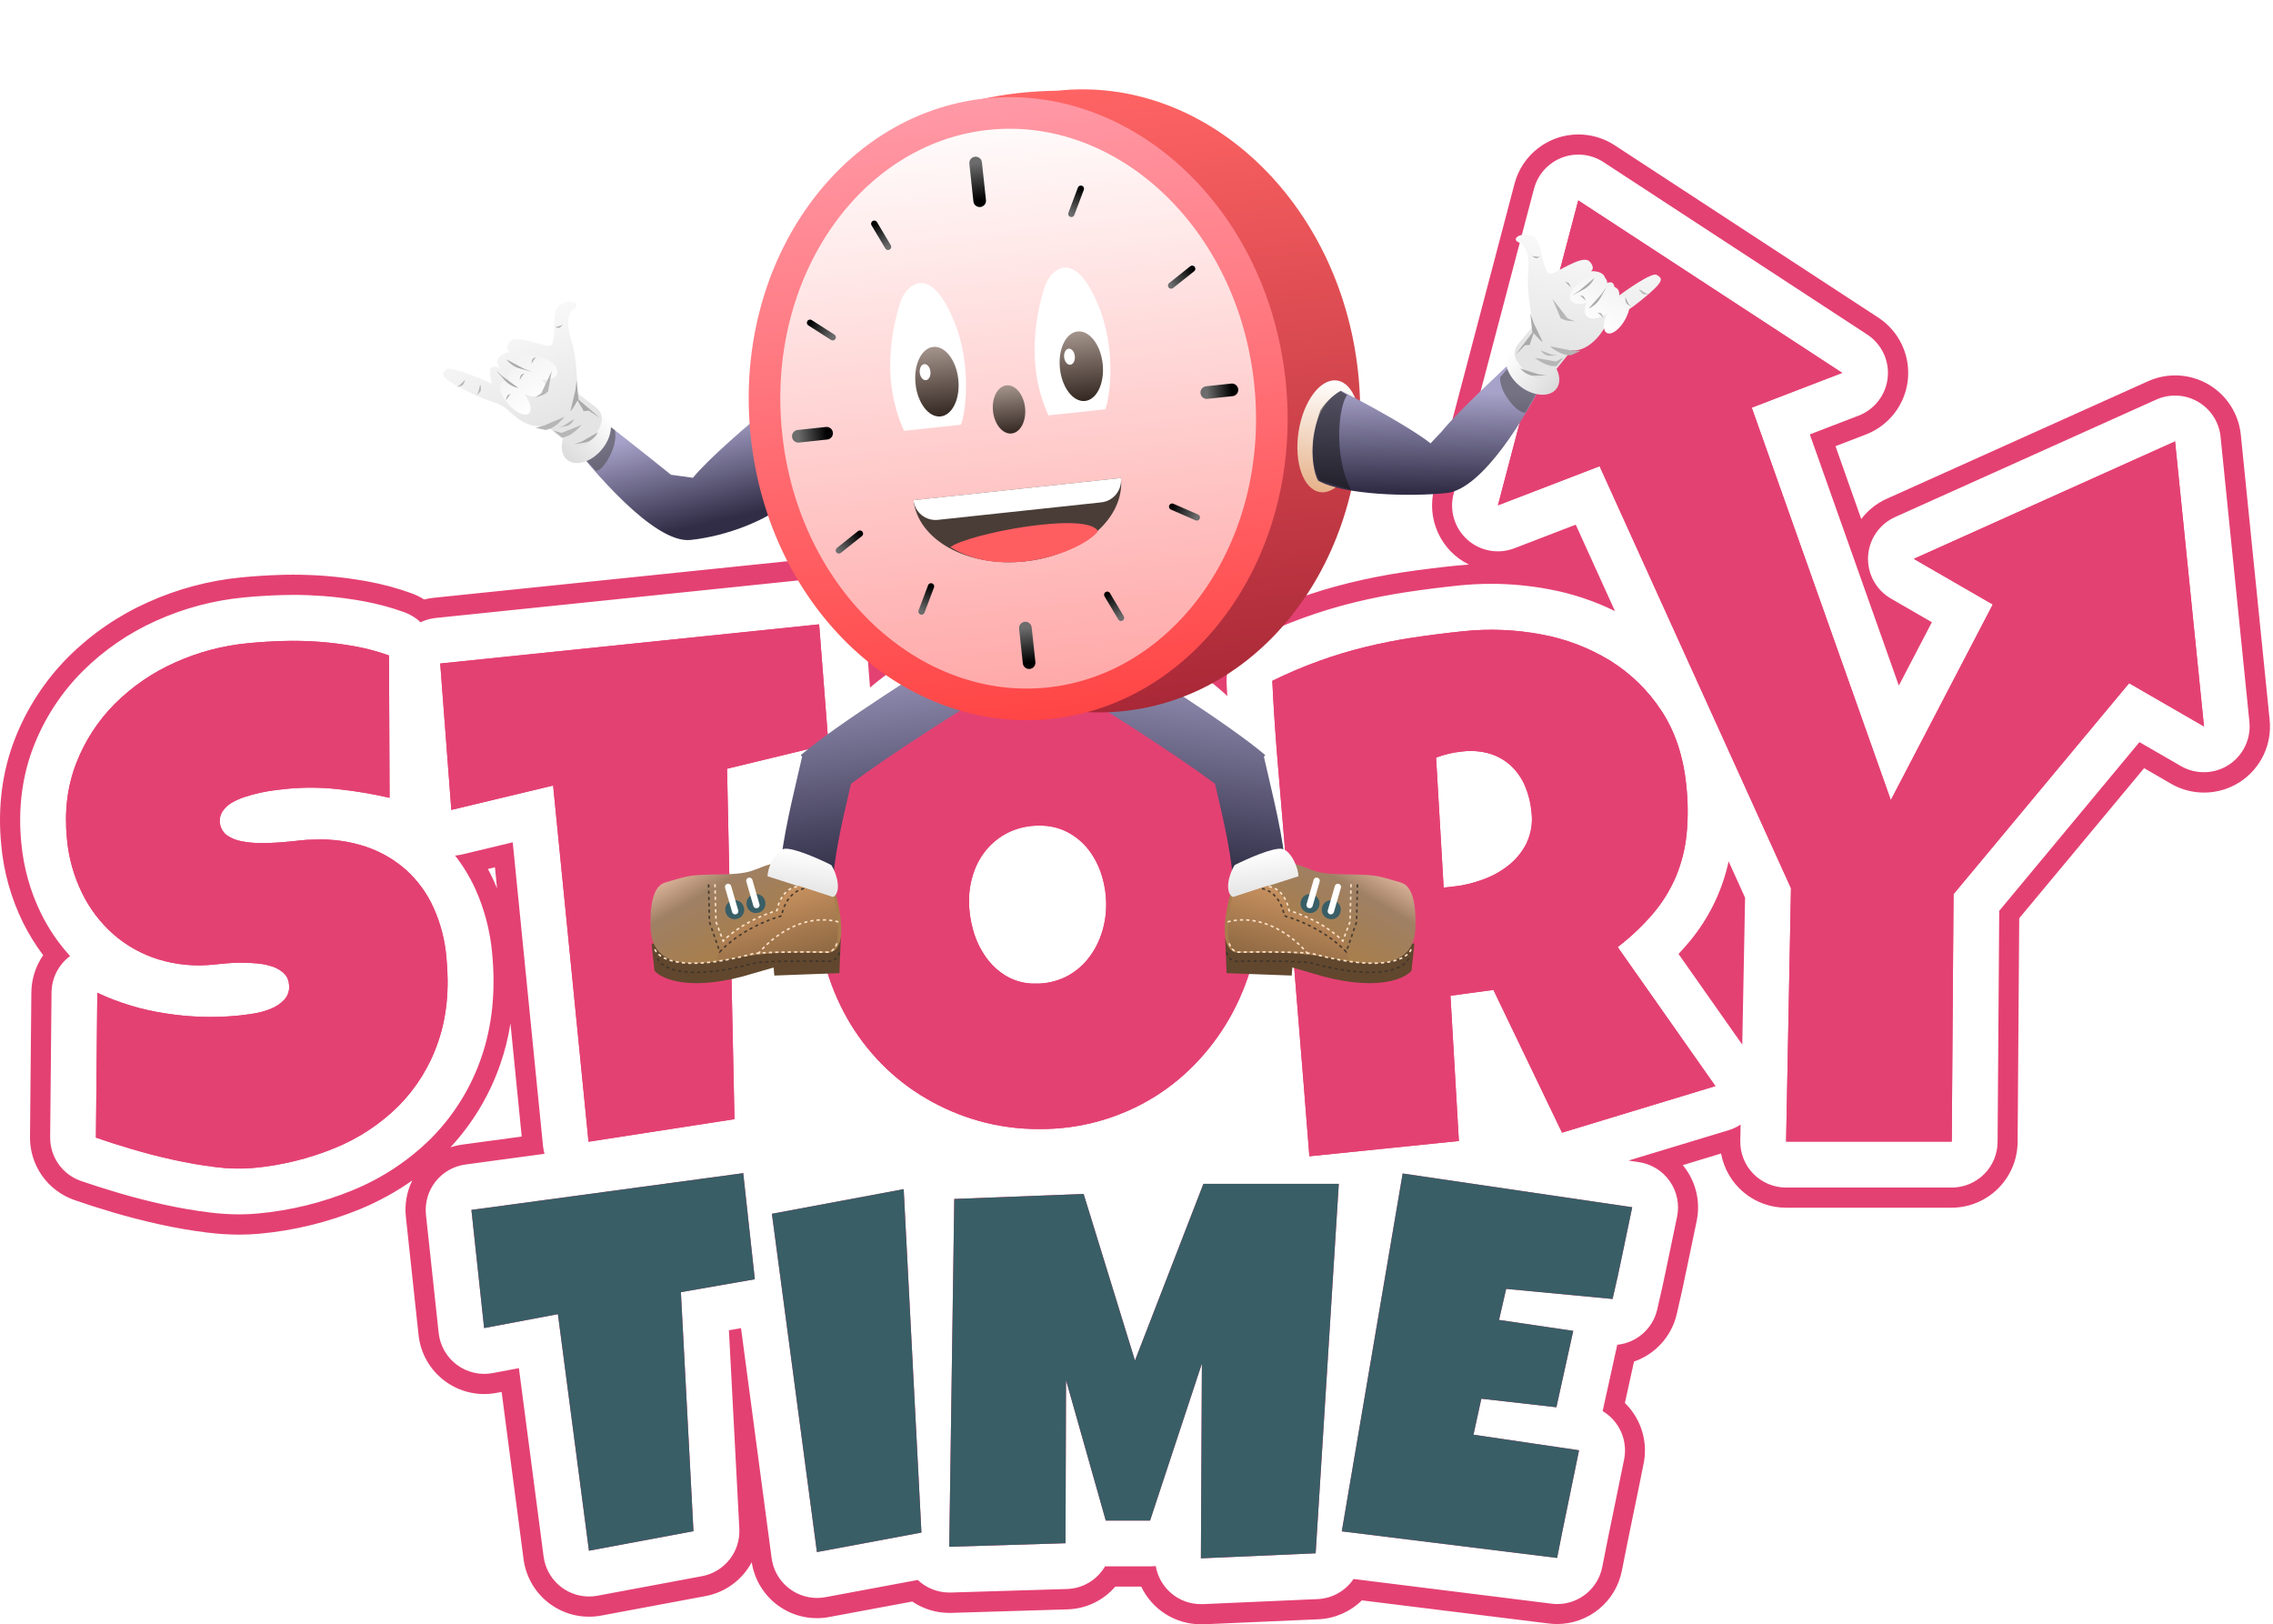 <svg width="564" height="403" viewBox="0 0 564 403" fill="none" xmlns="http://www.w3.org/2000/svg">
<path d="M146.031 283.267L182.246 277.667L180.403 190.726L205.568 184.637L203.253 154.901L109.232 164.62L111.988 200.94L137.246 194.89L146.031 283.267Z" fill="#E44173"/>
<path d="M539.699 109.521L474.875 138.657L494.473 149.972L469.171 198.514L434.661 101.138L457.092 92.513L391.608 49.725L371.685 125.368L396.91 115.665L444.397 220.367L443.186 283.238H484.292L484.726 221.842L528.296 169.499L546.877 180.23L539.699 109.521Z" fill="#E44173"/>
<path d="M184.42 291.064L116.972 300.184L120.124 329.497L138.435 326.048L146.136 384.738L172.071 379.892L168.952 320.591L187.296 317.39L184.42 291.064Z" fill="#E44173"/>
<path d="M191.532 301.143L202.703 385.076L228.638 380.235L224.232 295.032L191.532 301.143Z" fill="#E44173"/>
<path d="M281.62 337.554L268.88 296.218L236.785 297.467L235.536 383.759L264.386 382.884L264.513 342.422L274.375 377.263H285.365L298.226 338.302L297.978 386.63L326.454 385.381L332.197 293.721H298.605L281.62 337.554Z" fill="#E44173"/>
<path d="M332.939 379.933L386.366 386.534C387.235 382.071 388.133 377.626 389.061 373.2C389.989 368.774 390.906 364.313 391.811 359.818L380.937 358.217L365.618 355.956L367.565 347.029L386.19 349.146L390.37 330.197L371.96 327.48L373.726 319.779L400.128 322.282C401.03 318.461 401.863 314.669 402.625 310.907C403.388 307.144 404.18 303.349 405.002 299.521L348.044 291.149L332.939 379.933Z" fill="#E44173"/>
<path d="M107.522 225.087C105.909 221.546 103.583 218.376 100.69 215.774C97.771 213.211 94.367 211.261 90.679 210.037C86.581 208.692 82.271 208.107 77.962 208.31C76.776 208.303 75.591 208.374 74.414 208.525C72.981 208.693 71.426 208.845 69.75 208.981C68.1 209.113 66.389 209.179 64.673 209.168C63.08 209.173 61.49 209.021 59.926 208.717C58.625 208.485 57.388 207.98 56.296 207.237C55.419 206.572 54.818 205.606 54.609 204.525C54.4 203.444 54.597 202.324 55.163 201.379C55.75 200.476 56.541 199.722 57.473 199.179C58.555 198.55 59.704 198.044 60.9 197.672C62.164 197.262 63.449 196.919 64.75 196.643C66.03 196.372 67.26 196.165 68.441 196.022C69.612 195.879 70.575 195.769 71.329 195.697C75.549 195.302 79.8 195.341 84.013 195.813C88.269 196.266 92.494 196.977 96.664 197.942L96.521 162.623C93.814 161.647 91.03 160.898 88.199 160.384C85.265 159.847 82.305 159.465 79.332 159.24C76.325 159.014 73.308 158.944 70.294 159.031C67.28 159.119 64.365 159.302 61.549 159.581C55.294 160.167 49.18 161.782 43.452 164.361C37.903 166.826 32.851 170.284 28.545 174.564C24.341 178.77 21.062 183.808 18.919 189.355C16.719 194.999 15.945 201.216 16.598 208.008C17.007 212.71 18.279 217.297 20.35 221.539C22.253 225.459 24.917 228.962 28.188 231.841C31.433 234.659 35.23 236.769 39.337 238.035C43.788 239.386 48.466 239.82 53.089 239.311L55.839 239.041C56.989 238.926 58.232 238.865 59.568 238.849C60.905 238.832 62.269 238.893 63.677 239.019C64.986 239.12 66.279 239.374 67.528 239.779C68.587 240.12 69.562 240.683 70.388 241.429C71.15 242.134 71.617 243.1 71.697 244.135C71.808 244.818 71.767 245.518 71.577 246.183C71.387 246.849 71.052 247.464 70.597 247.985C69.646 248.985 68.49 249.767 67.209 250.279C65.795 250.856 64.318 251.263 62.808 251.489C61.264 251.728 59.946 251.898 58.853 252.001C52.923 252.556 46.946 252.362 41.065 251.423C35.207 250.553 29.507 248.833 24.145 246.319L23.804 282.248C26.389 283.154 29.343 284.1 32.665 285.086C35.988 286.073 39.427 286.958 42.984 287.743C46.549 288.528 50.049 289.131 53.485 289.553C56.597 289.966 59.746 290.04 62.874 289.773C69.822 289.143 76.636 287.474 83.089 284.822C88.99 282.424 94.359 278.881 98.886 274.399C103.306 269.94 106.654 264.534 108.677 258.59C110.841 252.43 111.537 245.407 110.767 237.523C110.401 233.223 109.304 229.017 107.522 225.087Z" fill="#E44173"/>
<path d="M257.973 280.12C268.06 280.19 277.961 277.404 286.532 272.083C290.595 269.544 294.296 266.465 297.533 262.93C300.798 259.384 303.599 255.436 305.866 251.181C308.176 246.832 309.939 242.213 311.113 237.43C312.34 232.45 312.951 227.339 312.934 222.21C312.934 213.776 311.59 206.132 308.902 199.278C306.429 192.68 302.549 186.699 297.533 181.749C292.517 176.8 286.485 173 279.854 170.615C272.945 168.012 265.3 166.712 256.917 166.715C251.885 166.686 246.878 167.416 242.065 168.882C237.456 170.287 233.063 172.323 229.013 174.933C224.994 177.535 221.336 180.655 218.133 184.212C214.899 187.79 212.117 191.751 209.849 196.006C205.2 204.765 202.773 214.532 202.781 224.449C202.759 229.465 203.416 234.46 204.733 239.3C205.992 243.947 207.827 248.419 210.195 252.611C212.522 256.726 215.38 260.517 218.694 263.888C222.005 267.261 225.753 270.177 229.838 272.556C233.98 274.978 238.417 276.858 243.039 278.15C247.902 279.495 252.928 280.158 257.973 280.12ZM240.437 223.58C240.425 221.113 240.836 218.663 241.653 216.335C242.418 214.129 243.611 212.096 245.162 210.351C246.701 208.645 248.573 207.273 250.663 206.319C252.963 205.302 255.458 204.799 257.973 204.845C260.435 204.798 262.868 205.381 265.041 206.539C267.052 207.626 268.81 209.126 270.2 210.939C271.623 212.822 272.698 214.944 273.374 217.205C274.104 219.548 274.475 221.989 274.474 224.443C274.482 226.95 274.073 229.441 273.264 231.814C272.498 234.103 271.322 236.233 269.793 238.101C268.29 239.923 266.415 241.403 264.293 242.441C261.992 243.538 259.466 244.083 256.917 244.031C254.412 244.087 251.939 243.457 249.766 242.21C247.724 241.009 245.964 239.383 244.607 237.441C243.201 235.432 242.145 233.201 241.482 230.84C240.798 228.481 240.446 226.037 240.437 223.58Z" fill="#E44173"/>
<path d="M410.216 226.612C412.532 223.872 414.426 220.802 415.837 217.504C417.223 214.177 418.114 210.665 418.483 207.08C418.888 202.98 418.862 198.848 418.406 194.753C417.673 187.562 415.61 181.409 412.218 176.294C408.935 171.282 404.594 167.05 399.501 163.895C394.254 160.693 388.46 158.489 382.411 157.394C376.048 156.203 369.547 155.938 363.109 156.607C358.852 157.044 354.706 157.566 350.673 158.175C346.639 158.784 342.68 159.565 338.797 160.518C334.887 161.47 331.031 162.633 327.246 164C323.308 165.425 319.451 167.066 315.695 168.917C316.018 175.566 316.452 182.146 316.998 188.659C317.545 195.171 318.095 201.739 318.649 208.362C319.635 221.508 320.665 234.596 321.74 247.624C322.814 260.653 323.867 273.737 324.897 286.876L361.993 283.086L359.903 247.041L370.568 245.606L387.587 281.013L425.639 269.462L401.388 234.968C404.616 232.501 407.575 229.7 410.216 226.612ZM378.863 209.055C377.798 211.228 376.265 213.138 374.374 214.649C372.394 216.223 370.163 217.452 367.774 218.285C365.356 219.161 362.84 219.737 360.282 220.001L358.214 220.21L356.338 187.977C357.356 187.582 358.4 187.256 359.463 187.003C360.564 186.747 361.681 186.563 362.807 186.453C365.119 186.162 367.467 186.349 369.704 187.003C371.631 187.591 373.401 188.602 374.886 189.962C376.364 191.35 377.543 193.026 378.351 194.885C379.243 196.965 379.8 199.172 380.001 201.426C380.348 204.027 379.945 206.674 378.841 209.055H378.863Z" fill="#E44173"/>
<path d="M146.031 283.267L182.246 277.667L180.403 190.726L205.568 184.637L203.253 154.901L109.232 164.62L111.988 200.94L137.246 194.89L146.031 283.267Z" fill="#E44173"/>
<path d="M539.699 109.521L474.875 138.657L494.473 149.972L469.171 198.514L434.661 101.138L457.092 92.513L391.608 49.725L371.685 125.368L396.91 115.665L444.397 220.367L443.186 283.238H484.292L484.726 221.842L528.296 169.499L546.877 180.23L539.699 109.521Z" fill="#E44173"/>
<path d="M184.42 291.064L116.972 300.184L120.124 329.497L138.435 326.048L146.136 384.738L172.071 379.892L168.952 320.591L187.296 317.39L184.42 291.064Z" fill="#395E66"/>
<path d="M191.532 301.143L202.703 385.076L228.638 380.235L224.232 295.032L191.532 301.143Z" fill="#395E66"/>
<path d="M281.62 337.554L268.88 296.218L236.785 297.467L235.536 383.759L264.386 382.884L264.513 342.422L274.375 377.263H285.365L298.226 338.302L297.978 386.63L326.454 385.381L332.197 293.721H298.605L281.62 337.554Z" fill="#395E66"/>
<path d="M332.939 379.933L386.366 386.534C387.235 382.071 388.133 377.626 389.061 373.2C389.989 368.774 390.906 364.313 391.811 359.818L380.937 358.217L365.618 355.956L367.565 347.029L386.19 349.146L390.37 330.197L371.96 327.48L373.726 319.779L400.128 322.282C401.03 318.461 401.863 314.669 402.625 310.907C403.388 307.144 404.18 303.349 405.002 299.521L348.044 291.149L332.939 379.933Z" fill="#395E66"/>
<path d="M107.522 225.087C105.909 221.546 103.583 218.376 100.69 215.774C97.771 213.211 94.367 211.261 90.679 210.037C86.581 208.692 82.271 208.107 77.962 208.31C76.776 208.303 75.591 208.374 74.414 208.525C72.981 208.693 71.426 208.845 69.75 208.981C68.1 209.113 66.389 209.179 64.673 209.168C63.08 209.173 61.49 209.021 59.926 208.717C58.625 208.485 57.388 207.98 56.296 207.237C55.419 206.572 54.818 205.606 54.609 204.525C54.4 203.444 54.597 202.324 55.163 201.379C55.75 200.476 56.541 199.722 57.473 199.179C58.555 198.55 59.704 198.044 60.9 197.672C62.164 197.262 63.449 196.919 64.75 196.643C66.03 196.372 67.26 196.165 68.441 196.022C69.612 195.879 70.575 195.769 71.329 195.697C75.549 195.302 79.8 195.341 84.013 195.813C88.269 196.266 92.494 196.977 96.664 197.942L96.521 162.623C93.814 161.647 91.03 160.898 88.199 160.384C85.265 159.847 82.305 159.465 79.332 159.24C76.325 159.014 73.308 158.944 70.294 159.031C67.28 159.119 64.365 159.302 61.549 159.581C55.294 160.167 49.18 161.782 43.452 164.361C37.904 166.828 32.853 170.285 28.545 174.564C24.342 178.771 21.064 183.809 18.919 189.355C16.719 194.999 15.945 201.216 16.598 208.008C17.007 212.71 18.279 217.297 20.35 221.539C22.253 225.459 24.917 228.962 28.188 231.841C31.433 234.659 35.23 236.769 39.337 238.035C43.788 239.386 48.466 239.82 53.089 239.311L55.839 239.041C56.989 238.926 58.232 238.865 59.568 238.849C60.905 238.832 62.269 238.893 63.677 239.019C64.986 239.12 66.279 239.374 67.528 239.779C68.587 240.12 69.562 240.683 70.388 241.429C71.15 242.134 71.617 243.1 71.697 244.135C71.808 244.818 71.767 245.518 71.577 246.183C71.387 246.849 71.052 247.464 70.597 247.985C69.646 248.985 68.49 249.767 67.209 250.279C65.795 250.856 64.318 251.263 62.808 251.489C61.264 251.728 59.946 251.898 58.853 252.001C52.923 252.556 46.946 252.362 41.065 251.423C35.207 250.553 29.507 248.833 24.145 246.319L23.804 282.248C26.389 283.154 29.343 284.1 32.665 285.086C35.988 286.073 39.427 286.958 42.984 287.743C46.549 288.528 50.049 289.131 53.485 289.553C56.597 289.966 59.746 290.04 62.874 289.773C69.822 289.143 76.636 287.474 83.089 284.822C88.99 282.424 94.359 278.881 98.886 274.399C103.306 269.94 106.654 264.534 108.677 258.59C110.841 252.43 111.537 245.407 110.767 237.523C110.401 233.223 109.304 229.017 107.522 225.087Z" fill="#E44173"/>
<path d="M257.973 280.12C268.06 280.19 277.961 277.404 286.532 272.083C290.595 269.544 294.296 266.465 297.533 262.93C300.797 259.383 303.597 255.435 305.866 251.181C308.176 246.832 309.939 242.213 311.113 237.43C312.34 232.45 312.951 227.339 312.934 222.21C312.934 213.776 311.59 206.132 308.902 199.278C306.429 192.68 302.549 186.699 297.533 181.749C292.517 176.8 286.485 173 279.854 170.615C272.945 168.012 265.3 166.712 256.917 166.715C251.885 166.686 246.878 167.416 242.065 168.882C237.456 170.287 233.063 172.323 229.013 174.933C224.994 177.535 221.336 180.655 218.133 184.212C214.899 187.79 212.117 191.751 209.849 196.006C205.2 204.765 202.773 214.532 202.781 224.449C202.759 229.465 203.416 234.46 204.733 239.3C205.992 243.947 207.827 248.419 210.195 252.611C212.522 256.726 215.38 260.517 218.694 263.888C222.005 267.261 225.753 270.177 229.838 272.556C233.98 274.978 238.417 276.858 243.039 278.15C247.902 279.495 252.928 280.158 257.973 280.12ZM240.437 223.58C240.425 221.113 240.836 218.663 241.653 216.335C242.418 214.129 243.611 212.096 245.162 210.351C246.702 208.646 248.573 207.274 250.663 206.319C252.964 205.303 255.458 204.8 257.973 204.845C260.435 204.798 262.868 205.381 265.041 206.539C267.052 207.626 268.81 209.126 270.2 210.939C271.623 212.822 272.698 214.944 273.374 217.205C274.104 219.548 274.475 221.989 274.474 224.443C274.482 226.95 274.073 229.441 273.264 231.814C272.498 234.103 271.322 236.233 269.793 238.101C268.29 239.923 266.415 241.403 264.293 242.441C261.992 243.538 259.466 244.083 256.917 244.031C254.412 244.087 251.939 243.457 249.766 242.21C247.724 241.009 245.964 239.383 244.607 237.441C243.201 235.432 242.145 233.201 241.482 230.84C240.798 228.481 240.446 226.037 240.437 223.58Z" fill="#E44173"/>
<path d="M410.216 226.612C412.532 223.872 414.426 220.802 415.837 217.504C417.223 214.177 418.114 210.665 418.483 207.08C418.888 202.98 418.862 198.848 418.406 194.753C417.673 187.562 415.61 181.409 412.218 176.294C408.935 171.282 404.594 167.05 399.501 163.895C394.254 160.693 388.46 158.489 382.411 157.394C376.048 156.203 369.547 155.938 363.109 156.607C358.852 157.044 354.706 157.566 350.673 158.175C346.639 158.784 342.68 159.565 338.797 160.518C334.887 161.47 331.031 162.633 327.246 164C323.308 165.425 319.451 167.066 315.695 168.917C316.018 175.566 316.452 182.146 316.998 188.659C317.545 195.171 318.095 201.739 318.649 208.362C319.635 221.508 320.665 234.596 321.74 247.624C322.814 260.653 323.867 273.737 324.897 286.876L361.993 283.086L359.903 247.041L370.568 245.606L387.587 281.013L425.639 269.462L401.388 234.968C404.616 232.501 407.575 229.7 410.216 226.612ZM378.863 209.055C377.798 211.228 376.265 213.138 374.374 214.649C372.394 216.223 370.163 217.452 367.774 218.285C365.356 219.161 362.84 219.737 360.282 220.001L358.214 220.21L356.338 187.977C357.356 187.582 358.4 187.256 359.463 187.003C360.564 186.747 361.681 186.563 362.807 186.453C365.119 186.162 367.467 186.349 369.704 187.003C371.631 187.591 373.401 188.602 374.886 189.962C376.364 191.35 377.543 193.026 378.351 194.885C379.243 196.965 379.8 199.172 380.001 201.426C380.348 204.027 379.945 206.674 378.841 209.055H378.863Z" fill="#E44173"/>
<path d="M391.635 38.355C393.845 38.355 396.007 38.999 397.857 40.209L463.313 82.998C465.064 84.143 466.466 85.75 467.363 87.641C468.259 89.532 468.617 91.634 468.396 93.715C468.174 95.796 467.383 97.776 466.109 99.436C464.834 101.096 463.126 102.372 461.173 103.124L449.072 107.778L471.157 170.098L479.358 154.372L469.193 148.503C467.38 147.457 465.892 145.93 464.892 144.091C463.892 142.253 463.419 140.174 463.524 138.083C463.63 135.993 464.311 133.973 465.492 132.244C466.672 130.516 468.307 129.147 470.216 128.289L535.04 99.136C536.681 98.401 538.474 98.066 540.27 98.158C542.066 98.251 543.815 98.768 545.372 99.668C546.929 100.568 548.251 101.825 549.228 103.335C550.204 104.845 550.809 106.566 550.991 108.355L558.142 179.064C558.356 181.147 557.99 183.249 557.086 185.137C556.181 187.026 554.771 188.628 553.014 189.766C551.256 190.904 549.218 191.534 547.124 191.587C545.031 191.64 542.964 191.113 541.151 190.065L530.859 184.125L496.068 225.989L495.661 283.321C495.647 286.327 494.443 289.205 492.312 291.325C490.181 293.446 487.298 294.636 484.292 294.636H443.186C441.674 294.637 440.177 294.336 438.783 293.751C437.389 293.167 436.125 292.309 435.066 291.23C434.008 290.151 433.175 288.871 432.617 287.466C432.059 286.06 431.787 284.558 431.817 283.046L431.899 279.014C430.984 279.62 429.985 280.089 428.935 280.406L404.067 287.942L406.657 288.327C408.195 288.553 409.67 289.092 410.991 289.91C412.313 290.729 413.452 291.81 414.339 293.087C415.225 294.363 415.841 295.808 416.147 297.332C416.453 298.856 416.443 300.426 416.118 301.946C415.304 305.796 414.512 309.57 413.77 313.228C412.983 317.078 412.119 321.027 411.195 324.938C410.655 327.239 409.41 329.313 407.636 330.874C405.862 332.434 403.645 333.403 401.294 333.646L397.664 350.098C399.69 351.304 401.291 353.11 402.244 355.267C403.197 357.423 403.455 359.823 402.983 362.133C402.063 366.643 401.146 371.122 400.233 375.571C399.325 379.894 398.434 384.327 397.571 388.772C397.067 391.359 395.68 393.691 393.647 395.368C391.615 397.046 389.062 397.965 386.426 397.969C385.954 397.969 385.482 397.94 385.013 397.881L335.86 391.753C334.867 393.222 333.544 394.439 331.997 395.305C330.449 396.171 328.721 396.663 326.949 396.742L298.479 397.991H297.978C295.295 397.992 292.698 397.045 290.647 395.315C288.597 393.585 287.224 391.185 286.773 388.541C286.306 388.596 285.836 388.624 285.365 388.623H274.194C273.222 390.285 271.843 391.673 270.187 392.655C268.531 393.638 266.652 394.183 264.727 394.239L235.883 395.114H235.536C232.628 395.112 229.83 393.996 227.72 391.995L204.816 396.269C204.128 396.396 203.43 396.46 202.731 396.462C199.971 396.458 197.307 395.452 195.233 393.631C193.16 391.81 191.819 389.297 191.46 386.561L183.87 329.526L180.866 330.048L183.452 379.289C183.596 382.041 182.735 384.752 181.03 386.917C179.326 389.082 176.892 390.554 174.183 391.06L148.248 395.906C147.56 396.033 146.863 396.097 146.163 396.099C143.402 396.098 140.736 395.093 138.661 393.271C136.587 391.449 135.245 388.935 134.887 386.198L128.754 339.443L122.258 340.67C120.717 340.959 119.132 340.927 117.603 340.575C116.075 340.223 114.636 339.559 113.376 338.624C112.117 337.689 111.065 336.503 110.285 335.142C109.506 333.781 109.017 332.273 108.848 330.714L105.696 301.401C105.38 298.457 106.225 295.506 108.051 293.175C109.878 290.844 112.542 289.318 115.476 288.921L135.107 286.264C134.936 285.65 134.815 285.022 134.744 284.388L127.225 208.982L114.64 211.996C114.072 212.132 113.495 212.222 112.913 212.265C114.848 214.74 116.494 217.427 117.819 220.274C120.157 225.378 121.607 230.843 122.11 236.435C123.034 245.934 122.11 254.658 119.436 262.359C116.849 269.91 112.584 276.776 106.961 282.441C101.372 287.978 94.743 292.356 87.456 295.323C79.957 298.403 72.038 300.343 63.964 301.077C62.495 301.22 60.955 301.291 59.387 301.291C56.951 301.284 54.517 301.13 52.099 300.829C48.326 300.367 44.431 299.696 40.548 298.833C36.736 297.991 33.001 297.034 29.442 295.978C25.884 294.922 22.781 293.926 20.042 292.986C17.804 292.198 15.869 290.731 14.506 288.789C13.144 286.847 12.424 284.527 12.446 282.155L12.787 246.226C12.804 244.467 13.229 242.736 14.027 241.169C14.826 239.602 15.977 238.241 17.391 237.194C14.492 234.022 12.06 230.453 10.168 226.594C7.486 221.113 5.83 215.186 5.284 209.108C4.448 200.577 5.498 192.513 8.337 185.208C11.053 178.207 15.197 171.848 20.504 166.534C25.783 161.284 31.973 157.036 38.771 153.998C45.632 150.901 52.956 148.954 60.449 148.234C63.496 147.937 66.697 147.739 69.954 147.64C70.911 147.612 71.873 147.596 72.819 147.596C75.273 147.596 77.77 147.695 80.196 147.876C83.566 148.131 86.921 148.565 90.245 149.174C93.701 149.807 97.097 150.727 100.399 151.925C101.872 152.463 103.219 153.301 104.354 154.383C105.522 153.82 106.778 153.463 108.067 153.327L202.087 143.591C202.478 143.553 202.868 143.531 203.259 143.531C206.121 143.533 208.877 144.614 210.977 146.559C213.077 148.503 214.367 151.167 214.59 154.02L215.877 170.593C218.085 168.701 220.417 166.957 222.857 165.373C227.783 162.201 233.12 159.719 238.721 157.997C244.614 156.201 250.744 155.3 256.906 155.324C266.62 155.324 275.684 156.881 283.858 159.955C291.525 162.784 298.552 167.111 304.529 172.684C304.469 171.584 304.408 170.544 304.359 169.471C304.248 167.255 304.79 165.055 305.916 163.143C307.042 161.231 308.704 159.691 310.695 158.712C314.821 156.678 319.056 154.871 323.379 153.3C327.545 151.791 331.788 150.505 336.091 149.449C340.277 148.426 344.606 147.574 348.951 146.914C353.165 146.276 357.538 145.726 361.949 145.264C364.66 144.988 367.382 144.848 370.106 144.846C374.931 144.86 379.745 145.32 384.485 146.221C390.12 147.271 395.586 149.088 400.728 151.622L390.986 130.17L375.766 136.028C373.808 136.784 371.679 136.982 369.614 136.602C367.55 136.221 365.631 135.277 364.071 133.873C362.51 132.469 361.369 130.66 360.773 128.648C360.177 126.635 360.15 124.497 360.695 122.469L380.634 46.826C381.275 44.397 382.702 42.249 384.692 40.717C386.682 39.184 389.124 38.354 391.635 38.355ZM432.306 259.179L433.01 222.722L428.924 213.707C427.314 221.15 423.896 228.083 418.973 233.894C418.192 234.829 417.365 235.756 416.492 236.677L432.306 259.179ZM391.635 33.361C388.02 33.364 384.507 34.562 381.643 36.77C378.78 38.978 376.727 42.071 375.805 45.567L355.882 121.199C354.914 124.853 355.241 128.729 356.807 132.169C358.373 135.61 361.082 138.402 364.474 140.071C363.462 140.137 362.45 140.22 361.443 140.324C356.955 140.781 352.499 141.342 348.203 141.974C343.709 142.656 339.237 143.536 334.909 144.593C330.44 145.684 326.033 147.016 321.707 148.58C317.207 150.21 312.8 152.087 308.506 154.202C304.822 156.012 301.952 159.139 300.464 162.964C295.847 159.8 290.86 157.214 285.613 155.264C276.42 151.898 266.695 150.221 256.906 150.313C250.245 150.29 243.618 151.266 237.247 153.206C231.213 155.064 225.463 157.74 220.157 161.16L219.568 153.624C219.249 149.515 217.392 145.677 214.366 142.878C211.34 140.078 207.37 138.524 203.248 138.525C202.698 138.525 202.148 138.553 201.559 138.608L107.55 148.322C106.773 148.404 106.003 148.542 105.245 148.734C104.258 148.108 103.204 147.591 102.104 147.194C98.542 145.907 94.879 144.919 91.153 144.24C87.653 143.603 84.122 143.148 80.575 142.876C78.006 142.684 75.394 142.585 72.819 142.585C71.824 142.585 70.812 142.585 69.805 142.629C66.433 142.728 63.122 142.937 59.965 143.245C51.928 144.016 44.073 146.102 36.714 149.422C29.363 152.709 22.671 157.303 16.962 162.981C11.166 168.789 6.641 175.738 3.672 183.388C0.548 191.429 -0.607 200.247 0.301 209.592C0.905 216.285 2.73 222.81 5.686 228.844C7.107 231.708 8.79 234.435 10.713 236.99C8.843 239.692 7.822 242.891 7.781 246.176L7.446 282.106C7.413 285.52 8.449 288.86 10.409 291.656C12.368 294.453 15.154 296.566 18.375 297.7C21.192 298.69 24.426 299.735 28.023 300.796C31.62 301.858 35.542 302.876 39.464 303.745C43.529 304.641 47.583 305.34 51.516 305.818C54.135 306.143 56.77 306.31 59.409 306.319C61.136 306.319 62.842 306.236 64.47 306.082C73.039 305.295 81.443 303.234 89.403 299.966C93.952 298.081 98.28 295.702 102.308 292.87C100.919 295.677 100.365 298.823 100.713 301.935L103.859 331.247C104.102 333.493 104.807 335.664 105.93 337.624C107.052 339.584 108.568 341.291 110.381 342.638C112.195 343.985 114.267 344.942 116.468 345.449C118.669 345.957 120.951 346.004 123.171 345.587L124.469 345.345L129.915 386.869C130.207 389.075 130.944 391.198 132.083 393.11C133.222 395.022 134.739 396.681 136.54 397.988C138.341 399.295 140.39 400.221 142.561 400.71C144.731 401.2 146.979 401.242 149.167 400.834L175.102 395.988C177.511 395.532 179.788 394.541 181.764 393.088C183.74 391.635 185.366 389.758 186.521 387.595C186.855 389.733 187.607 391.785 188.735 393.632C189.863 395.479 191.344 397.085 193.094 398.359C195.885 400.392 199.251 401.482 202.703 401.473C203.709 401.472 204.712 401.38 205.701 401.197L226.361 397.347C229.068 399.185 232.264 400.166 235.536 400.163H236.042L264.881 399.289C267.142 399.224 269.364 398.688 271.405 397.716C273.447 396.745 275.264 395.358 276.74 393.645H283.176C284.507 396.444 286.604 398.807 289.224 400.463C291.844 402.118 294.879 402.996 297.978 402.996H298.688L327.169 401.748C331.209 401.56 335.038 399.889 337.923 397.056L384.358 402.804C385.03 402.887 385.706 402.929 386.382 402.93C390.178 402.923 393.854 401.599 396.783 399.183C399.711 396.767 401.71 393.41 402.439 389.685C403.297 385.284 404.188 380.884 405.084 376.577C406.025 372.067 406.96 367.54 407.835 363.106C408.274 360.929 408.267 358.684 407.813 356.51C407.359 354.335 406.468 352.275 405.194 350.455C404.602 349.603 403.927 348.811 403.181 348.09L405.447 337.809C408.058 336.906 410.399 335.357 412.251 333.307C414.103 331.257 415.407 328.771 416.041 326.082C416.976 322.111 417.851 318.118 418.643 314.218C419.38 310.587 420.172 306.809 420.986 302.98C421.45 300.791 421.462 298.53 421.02 296.337C420.578 294.143 419.693 292.063 418.418 290.224C418.143 289.828 417.867 289.443 417.543 289.075L427.053 286.193C427.738 289.965 429.725 293.378 432.669 295.835C435.612 298.291 439.325 299.637 443.159 299.636H484.264C488.583 299.624 492.724 297.911 495.788 294.868C498.852 291.824 500.593 287.695 500.634 283.376L501.03 227.821L532.025 190.582L538.665 194.433C541.278 195.95 544.259 196.714 547.28 196.641C550.3 196.567 553.242 195.66 555.778 194.018C558.314 192.376 560.347 190.064 561.65 187.339C562.954 184.613 563.478 181.58 563.164 178.575L556.013 107.866C555.752 105.283 554.881 102.8 553.472 100.621C552.062 98.442 550.155 96.629 547.907 95.332C545.659 94.035 543.135 93.291 540.543 93.161C537.951 93.032 535.365 93.521 532.999 94.587L468.175 123.74C465.673 124.86 463.492 126.59 461.833 128.773L455.442 110.698L462.994 107.794C465.807 106.711 468.266 104.872 470.101 102.481C471.936 100.089 473.075 97.238 473.393 94.24C473.711 91.243 473.195 88.216 471.903 85.492C470.611 82.769 468.592 80.456 466.069 78.806L400.612 36.018C397.943 34.276 394.823 33.353 391.635 33.361ZM121.065 215.599L122.814 215.181L123.331 220.395C123.023 219.636 122.698 218.894 122.357 218.162C121.95 217.293 121.519 216.439 121.065 215.599ZM111.769 284.652C117.288 278.712 121.502 271.682 124.139 264.014C125.283 260.737 126.126 257.362 126.659 253.932L129.453 281.985L114.777 283.965C113.755 284.103 112.748 284.335 111.769 284.658V284.652Z" fill="#E44173"/>
<g filter="url(#filter0_d_86_6748)">
<path fill-rule="evenodd" clip-rule="evenodd" d="M301.484 187.695C291.778 180.412 273.658 168.958 264.456 163.345L271.397 151.966C281.695 158.247 305.185 173.064 313.946 180.576L313.612 180.966C313.984 182.595 314.356 184.188 314.722 185.755C316.9 195.087 318.867 203.515 319.474 213.227L306.171 214.059C305.638 205.547 303.96 198.333 301.794 189.024L301.793 189.024C301.691 188.586 301.588 188.143 301.484 187.695Z" fill="url(#paint0_linear_86_6748)"/>
<path d="M350.239 234.079L350.963 227.351L304.009 225.997L304.354 234.669L320.508 235.265L320.677 233.273L325.572 234.691C340.849 239.442 348.382 236.263 350.239 234.079Z" fill="#61472D"/>
<g filter="url(#filter1_i_86_6748)">
<path d="M307.516 231.984C302.119 231.978 303.811 222.049 305.864 215.243C306.387 213.509 307.571 212.035 309.246 211.344C312.855 209.857 318.483 208.59 323.526 210.67C324.458 211.054 325.334 211.378 326.153 211.652C330.472 213.099 337.952 212.063 342.39 213.091C344.117 213.491 345.88 214.045 347.527 214.522C349.41 215.067 351.484 217.229 351.204 225.765C350.923 234.302 343.777 236.002 332.048 233.618C320.32 231.234 315.214 231.992 307.516 231.984Z" fill="url(#paint1_linear_86_6748)"/>
</g>
<path d="M322.171 210.636L305.975 215.84C303.747 214.679 304.897 210.07 306.389 207.837C309.418 206.314 316.011 203.382 318.16 203.844C320.308 204.307 322.226 208.568 322.171 210.636Z" fill="url(#paint2_linear_86_6748)"/>
<circle cx="2.352" cy="2.352" r="1.176" transform="matrix(-0.961 -0.278 -0.278 0.961 333.245 217.322)" stroke="#395E66" stroke-width="2.352"/>
<path d="M331.967 213.277L330.222 219.303" stroke="white" stroke-width="1.568" stroke-linecap="round"/>
<circle cx="2.352" cy="2.352" r="1.176" transform="matrix(-0.961 -0.278 -0.278 0.961 327.974 215.797)" stroke="#395E66" stroke-width="2.352"/>
<path d="M326.696 211.753L324.951 217.778" stroke="white" stroke-width="1.568" stroke-linecap="round"/>
<path d="M319.757 219.538C319.084 215.098 315.777 213.079 314.287 213.056L305.715 215.879C303.355 228.256 305.849 228.571 306.744 229.238C322.362 228.863 333.392 231.649 334.74 231.223L334.423 229.499L333.462 227.18C330.933 223.509 323.632 220.252 319.757 219.538Z" fill="url(#paint3_linear_86_6748)"/>
<path d="M350.149 228.748C349.406 230.846 343.935 234.703 326.127 229.954C325.787 229.72 321.584 229.292 307.496 229.456C306.921 229.562 305.601 229.234 304.919 227.078" stroke="#FCE1C7" stroke-width="0.392" stroke-dasharray="0.78 0.78"/>
<path d="M349.495 231.009C348.751 233.106 343.28 236.964 325.473 232.215C325.132 231.98 320.93 231.552 306.841 231.717C306.267 231.823 304.947 231.495 304.265 229.338" stroke="#40352C" stroke-width="0.392" stroke-dasharray="0.78 0.78"/>
<path d="M335.238 212.592L334.989 221.908L333.194 226.694C331.639 225.019 326.795 221.167 319.866 219.161C319.586 217.311 318.152 213.522 314.664 213.165" stroke="#FCE1C7" stroke-width="0.392" stroke-dasharray="0.78 0.78"/>
<path d="M336.825 212.645L336.604 221.969L334.046 229.391C332.227 227.368 326.842 222.815 318.676 220.45C318.366 218.199 316.621 213.978 312.502 213.583" stroke="#473A2F" stroke-width="0.392" stroke-dasharray="0.78 0.78"/>
<path d="M324.512 229.897C321.635 226.207 313.575 219.464 304.346 222.016" stroke="#FCE1C7" stroke-width="0.392" stroke-dasharray="0.78 0.78"/>
<path fill-rule="evenodd" clip-rule="evenodd" d="M211.155 187.697C220.861 180.414 238.982 168.959 248.184 163.347L241.243 151.967C230.945 158.248 207.455 173.065 198.693 180.577L199.028 180.967C198.655 182.595 198.284 184.188 197.918 185.754L197.918 185.755C195.74 195.088 193.773 203.515 193.165 213.227L206.469 214.059C207.001 205.547 208.68 198.333 210.846 189.024L210.846 189.024C210.948 188.586 211.051 188.144 211.155 187.697Z" fill="url(#paint4_linear_86_6748)"/>
<path d="M162.4 234.08L161.676 227.351L208.63 225.998L208.284 234.669L192.131 235.266L191.962 233.274L187.067 234.691C171.79 239.442 164.257 236.263 162.4 234.08Z" fill="#61472D"/>
<g filter="url(#filter2_i_86_6748)">
<path d="M205.123 231.984C210.52 231.978 208.828 222.05 206.775 215.244C206.251 213.51 205.067 212.035 203.393 211.345C199.784 209.857 194.156 208.59 189.113 210.67C188.181 211.055 187.305 211.378 186.486 211.653C182.167 213.099 174.687 212.064 170.249 213.091C168.521 213.491 166.759 214.045 165.112 214.522C163.229 215.068 161.155 217.229 161.435 225.766C161.716 234.302 168.862 236.002 180.591 233.618C192.319 231.234 197.424 231.993 205.123 231.984Z" fill="url(#paint5_linear_86_6748)"/>
</g>
<path d="M190.468 210.637L206.664 215.84C208.892 214.68 207.742 210.07 206.25 207.838C203.221 206.314 196.628 203.383 194.479 203.845C192.331 204.307 190.412 208.568 190.468 210.637Z" fill="url(#paint6_linear_86_6748)"/>
<circle cx="182.307" cy="218.927" r="1.176" transform="rotate(-16.151 182.307 218.927)" stroke="#395E66" stroke-width="2.352"/>
<path d="M180.672 213.278L182.417 219.303" stroke="white" stroke-width="1.568" stroke-linecap="round"/>
<circle cx="187.579" cy="217.403" r="1.176" transform="rotate(-16.151 187.579 217.403)" stroke="#395E66" stroke-width="2.352"/>
<path d="M185.944 211.753L187.689 217.779" stroke="white" stroke-width="1.568" stroke-linecap="round"/>
<path d="M192.882 219.538C193.555 215.098 196.862 213.079 198.352 213.056L206.924 215.879C209.284 228.257 206.79 228.571 205.895 229.238C190.277 228.864 179.247 231.65 177.899 231.224L178.216 229.499L179.177 227.18C181.706 223.509 189.007 220.252 192.882 219.538Z" fill="url(#paint7_linear_86_6748)"/>
<path d="M162.49 228.749C163.233 230.846 168.704 234.704 186.512 229.955C186.852 229.72 191.055 229.292 205.143 229.457C205.718 229.563 207.038 229.235 207.72 227.078" stroke="#FCE1C7" stroke-width="0.392" stroke-dasharray="0.78 0.78"/>
<path d="M163.144 231.009C163.888 233.107 169.358 236.965 187.166 232.215C187.507 231.981 191.709 231.553 205.797 231.718C206.372 231.823 207.692 231.495 208.374 229.339" stroke="#40352C" stroke-width="0.392" stroke-dasharray="0.78 0.78"/>
<path d="M177.402 212.593L177.651 221.908L179.445 226.695C181.001 225.02 185.845 221.168 192.773 219.161C193.054 217.311 194.487 213.522 197.976 213.165" stroke="#FCE1C7" stroke-width="0.392" stroke-dasharray="0.78 0.78"/>
<path d="M175.813 212.646L176.035 221.969L178.593 229.392C180.412 227.368 185.796 222.816 193.963 220.451C194.273 218.199 196.018 213.978 200.137 213.583" stroke="#473A2F" stroke-width="0.392" stroke-dasharray="0.78 0.78"/>
<path d="M188.127 229.897C191.004 226.207 199.065 219.465 208.294 222.016" stroke="#FCE1C7" stroke-width="0.392" stroke-dasharray="0.78 0.78"/>
<ellipse cx="195.326" cy="102.204" rx="7.544" ry="11.315" transform="rotate(-20.983 195.326 102.204)" fill="url(#paint8_linear_86_6748)"/>
<path d="M171.935 111.772C175.727 107.072 186.138 98.174 190.869 94.312C200.29 97.062 197.328 113.739 195.938 117.467C190.416 122.308 180.373 126.23 171.35 127.195C162.327 128.161 146.891 109.755 140.661 101.698L145.258 94.496C148.727 96.808 160.855 106.471 166.486 111.013L171.935 111.772Z" fill="url(#paint9_linear_86_6748)"/>
<path d="M192.342 113.912C194.891 104.571 192.191 97.763 189.602 95.674L191.036 94.338C193.977 95.285 196.206 97.202 196.953 98.042C200.505 101.762 199.471 106.841 198.51 108.915L192.342 113.912Z" fill="#171717" fill-opacity="0.56"/>
<path d="M144.242 106.134C148.968 103.932 149.68 100.223 150.115 98.193L152.592 99.949C152.895 101.837 152.453 103.62 152.195 104.276C151.119 107.312 149.287 109.985 147.854 110.065L144.242 106.134Z" fill="#4E4E4E" fill-opacity="0.56"/>
<path d="M204.297 99.788C208.845 142.292 242.235 173.569 278.876 169.648C315.517 165.727 341.534 128.093 336.986 85.589C332.437 43.086 299.047 11.808 262.406 15.729C206.044 16.634 199.749 57.284 204.297 99.788Z" fill="url(#paint10_linear_86_6748)"/>
<path d="M190.193 101.301C194.571 142.215 226.492 171.315 260.457 167.68C294.422 164.046 319.463 128.851 315.085 87.937C310.707 47.023 278.786 17.923 244.821 21.558C210.856 25.192 185.814 60.387 190.193 101.301Z" fill="url(#paint11_linear_86_6748)" stroke="url(#paint12_linear_86_6748)" stroke-width="7.841"/>
<g filter="url(#filter3_d_86_6748)">
<path d="M242.087 32.887L243.088 42.242" stroke="url(#paint13_linear_86_6748)" stroke-width="3.136" stroke-linecap="round"/>
</g>
<g filter="url(#filter4_d_86_6748)">
<path d="M254.433 148.275L255.351 156.851" stroke="url(#paint14_linear_86_6748)" stroke-width="3.136" stroke-linecap="round"/>
</g>
<g filter="url(#filter5_d_86_6748)">
<path d="M198.085 100.685L205.102 99.934" stroke="url(#paint15_linear_86_6748)" stroke-width="3.136" stroke-linecap="round"/>
</g>
<g filter="url(#filter6_d_86_6748)">
<path d="M299.439 89.841L305.676 89.173" stroke="url(#paint16_linear_86_6748)" stroke-width="3.136" stroke-linecap="round"/>
</g>
<g filter="url(#filter7_d_86_6748)">
<path d="M208.159 128.998L213.377 124.839" stroke="url(#paint17_linear_86_6748)" stroke-width="1.568" stroke-linecap="round"/>
</g>
<g filter="url(#filter8_d_86_6748)">
<path d="M290.598 63.288L295.815 59.129" stroke="url(#paint18_linear_86_6748)" stroke-width="1.568" stroke-linecap="round"/>
</g>
<g filter="url(#filter9_d_86_6748)">
<path d="M228.665 144.164L231.018 137.92" stroke="url(#paint19_linear_86_6748)" stroke-width="1.568" stroke-linecap="round"/>
</g>
<g filter="url(#filter10_d_86_6748)">
<path d="M265.838 45.511L268.191 39.267" stroke="url(#paint20_linear_86_6748)" stroke-width="1.568" stroke-linecap="round"/>
</g>
<g filter="url(#filter11_d_86_6748)">
<g filter="url(#filter12_d_86_6748)">
<path d="M278.156 144.952L274.739 139.22" stroke="url(#paint21_linear_86_6748)" stroke-width="1.568" stroke-linecap="round"/>
</g>
<g filter="url(#filter13_d_86_6748)">
<path d="M220.35 52.899L216.933 47.168" stroke="url(#paint22_linear_86_6748)" stroke-width="1.568" stroke-linecap="round"/>
</g>
<g filter="url(#filter14_d_86_6748)">
<path d="M296.964 120.035L290.849 117.366" stroke="url(#paint23_linear_86_6748)" stroke-width="1.568" stroke-linecap="round"/>
</g>
<g filter="url(#filter15_d_86_6748)">
<path d="M206.619 75.334L200.998 71.739" stroke="url(#paint24_linear_86_6748)" stroke-width="1.568" stroke-linecap="round"/>
</g>
</g>
<g filter="url(#filter16_i_86_6748)">
<path d="M275.018 93.989L260.935 95.496C254.314 81.159 259.144 66.398 260.054 63.492C261.192 59.859 267.093 53.209 273.265 68.097C278.202 80.007 275.865 92.394 275.018 93.989Z" fill="white"/>
</g>
<ellipse cx="5.338" cy="8.674" rx="5.338" ry="8.674" transform="matrix(-0.994 0.106 0.106 0.994 272.692 74.903)" fill="url(#paint25_linear_86_6748)"/>
<ellipse cx="1.334" cy="2.002" rx="1.334" ry="2.002" transform="matrix(-0.994 0.106 0.106 0.994 266.484 79.594)" fill="white"/>
<g filter="url(#filter17_i_86_6748)">
<path d="M239.191 97.822L225.109 99.329C218.488 84.992 223.318 70.231 224.228 67.325C225.365 63.693 231.267 57.042 237.438 71.93C242.375 83.84 240.038 96.227 239.191 97.822Z" fill="white"/>
</g>
<ellipse cx="5.338" cy="8.674" rx="5.338" ry="8.674" transform="matrix(-0.994 0.106 0.106 0.994 236.866 78.736)" fill="url(#paint26_linear_86_6748)"/>
<ellipse cx="1.334" cy="2.002" rx="1.334" ry="2.002" transform="matrix(-0.994 0.106 0.106 0.994 230.658 83.427)" fill="white"/>
<ellipse cx="7.544" cy="14.005" rx="7.544" ry="14.005" transform="matrix(-0.988 -0.152 -0.152 0.988 339.25 88.794)" fill="url(#paint27_linear_86_6748)"/>
<path d="M354.956 103.228C350.255 99.437 338.197 92.943 332.756 90.17C324.131 94.851 324.948 109.153 327.096 112.502C333.516 116.064 349.935 116.515 358.958 115.55C367.981 114.584 379.006 95.957 383.391 86.765L377.373 80.698C374.473 83.693 362.212 94.731 357.67 100.362L354.956 103.228Z" fill="url(#paint28_linear_86_6748)"/>
<path d="M335.226 114.786C330.759 106.195 332.194 93.819 334.283 91.229L332.599 90.227C329.925 91.775 328.152 94.12 327.6 95.099C324.271 104.524 326.108 110.636 327.486 112.46L335.226 114.786Z" fill="#171717" fill-opacity="0.56"/>
<path d="M381.172 90.945C376.328 89.886 374.97 86.461 374.184 84.595L372.186 86.855C372.253 88.751 372.999 90.375 373.363 90.951C374.937 93.643 377.153 95.814 378.513 95.566L381.172 90.945Z" fill="#4E4E4E" fill-opacity="0.56"/>
<ellipse cx="145.494" cy="101.632" rx="4.938" ry="7.407" transform="rotate(40.212 145.494 101.632)" fill="url(#paint29_linear_86_6748)"/>
<g filter="url(#filter18_i_86_6748)">
<path d="M143.316 92.342L147.865 95.858C149.17 96.866 149.736 98.6 149.089 100.116C146.679 105.774 143.864 106.218 141.823 105.513L135.35 100.292C133.334 101.038 130.017 100.321 126.802 97.216C123.587 94.111 122.663 95.271 115.736 91.767C108.809 88.263 109.531 87.655 110.714 86.467C111.66 85.517 118.7 88.443 122.102 90.025C121.835 89.169 121.384 87.236 121.709 86.352C122.033 85.468 123.399 85.817 124.041 86.103C123.639 85.615 123.021 84.408 123.76 83.479C124.499 82.551 125.893 82.19 126.498 82.125C126.047 81.996 125.366 81.344 126.245 79.764C127.344 77.789 132.548 79.886 135.77 80.602C138.991 81.319 136.167 72.069 138.877 70.453C141.587 68.836 144.346 70.133 142.385 71.404C140.425 72.675 140.818 76.347 141.988 79.937C142.924 82.808 143.294 89.691 143.316 92.342Z" fill="url(#paint30_linear_86_6748)"/>
</g>
<g filter="url(#filter19_di_86_6748)">
<path fill-rule="evenodd" clip-rule="evenodd" d="M131.102 79.412C133.781 80.276 135.575 82.147 135.11 83.591C134.756 84.686 133.203 85.221 131.304 85.038C132.251 86.147 132.616 87.35 132.136 88.228C131.447 89.489 129.252 89.647 127.018 88.68C128.481 90.618 128.973 92.645 128.096 93.417C127.12 94.276 124.822 93.258 122.963 91.145C121.103 89.033 120.386 86.624 121.361 85.766C121.823 85.359 122.581 85.373 123.449 85.725C122.951 84.864 122.827 84.007 123.192 83.339C123.614 82.566 124.602 82.208 125.818 82.269C125.39 81.659 125.226 81.028 125.408 80.462C125.874 79.019 128.423 78.549 131.102 79.412Z" fill="url(#paint31_linear_86_6748)"/>
</g>
<path d="M135.309 99.901C137.492 99.668 139.388 97.493 140.085 96.63L135.184 98.732L132.887 99.372L135.309 99.901Z" fill="#B6B6B6"/>
<path d="M139.478 101.772C141.664 101.569 143.595 99.474 144.306 98.641L139.372 100.632L137.325 100.072L139.478 101.772Z" fill="#B6B6B6"/>
<path d="M140.335 98.968C141.484 98.845 142.168 97.871 142.507 97.159L139.983 98.781L138.787 99.246L140.335 98.968Z" fill="#B6B6B6"/>
<path d="M138.285 74.547C138.688 74.739 139.266 74.229 139.639 73.818L138.247 74.332L137.701 74.366L138.285 74.547Z" fill="#ACABAB"/>
<path d="M132.524 82.045C132.087 82.131 131.928 82.885 131.875 83.438L132.684 82.194L133.1 81.84L132.524 82.045Z" fill="#ACABAB"/>
<path d="M129.62 86.062C129.182 86.148 129.023 86.903 128.97 87.455L129.779 86.211L130.196 85.858L129.62 86.062Z" fill="#ACABAB"/>
<path d="M126.222 91.159C125.785 91.245 125.626 92 125.573 92.552L126.381 91.308L126.798 90.955L126.222 91.159Z" fill="#ACABAB"/>
<path d="M114.196 89.045C114.886 88.971 115.264 88.09 115.444 87.44L113.977 88.858L113.272 89.249L114.196 89.045Z" fill="#B6B6B6"/>
<path d="M118.943 90.639C119.49 90.213 119.347 89.264 119.157 88.617L118.659 90.596L118.266 91.3L118.943 90.639Z" fill="#B6B6B6"/>
<path d="M124.905 87.198C126.19 88.783 127.712 89.332 128.658 89.502L124.701 86.613L123.081 85.112L124.905 87.198Z" fill="#ACABAB"/>
<path d="M129.389 84.77C127.402 84.306 126.243 83.178 125.676 82.401L130.004 84.698L132.062 85.5L129.389 84.77Z" fill="#ACABAB"/>
<path d="M144.872 103.057C146.711 102.86 147.825 101.479 148.381 100.473L144.314 102.801L142.394 103.48L144.872 103.057Z" fill="#AAAAAA"/>
<path d="M143.218 92.749C142.215 94.433 142.259 94.458 141.528 95.292L142.761 90.104L143.066 87.639L143.566 92.317L143.218 92.749Z" fill="#AAAAAA"/>
<path d="M135.981 90.365C134.542 91.695 133.434 91.44 132.496 92.032L134.321 90.772L136.915 85.269L135.981 90.365Z" fill="#B6B6B6"/>
<path d="M144.584 94.732C143.535 93.021 143.492 93.052 143.082 91.978L147.172 95.453L148.785 96.882L146.051 95.088L144.811 95.258L144.584 94.732Z" fill="#AAAAAA"/>
<ellipse cx="4.938" cy="7.407" rx="4.938" ry="7.407" transform="matrix(-0.61 0.793 0.793 0.61 377.444 76.752)" fill="url(#paint32_linear_86_6748)"/>
<g filter="url(#filter20_i_86_6748)">
<path d="M380.467 75.638L376.764 80.036C375.702 81.298 375.516 83.112 376.469 84.458C380.022 89.477 382.867 89.315 384.712 88.195L389.934 81.722C392.063 82.025 395.152 80.623 397.638 76.907C400.123 73.192 401.272 74.131 407.3 69.24C413.329 64.35 412.495 63.908 411.088 62.998C409.961 62.269 403.7 66.618 400.71 68.884C400.789 67.991 400.822 66.007 400.317 65.212C399.813 64.417 398.552 65.047 397.985 65.461C398.275 64.9 398.624 63.589 397.705 62.838C396.786 62.087 395.347 62.029 394.742 62.094C395.155 61.873 395.683 61.091 394.49 59.733C392.997 58.035 388.355 61.185 385.358 62.567C382.361 63.949 383.164 54.312 380.174 53.305C377.183 52.298 374.761 54.149 376.946 54.977C379.131 55.804 379.524 59.477 379.14 63.233C378.832 66.237 379.927 73.042 380.467 75.638Z" fill="url(#paint33_linear_86_6748)"/>
</g>
<g filter="url(#filter21_di_86_6748)">
<path fill-rule="evenodd" clip-rule="evenodd" d="M389.67 60.422C387.235 61.833 385.877 64.041 386.637 65.353C387.215 66.349 388.846 66.543 390.663 65.962C389.971 67.247 389.87 68.501 390.525 69.257C391.465 70.343 393.644 70.033 395.622 68.616C394.602 70.82 394.55 72.906 395.571 73.475C396.706 74.108 398.737 72.627 400.107 70.169C401.478 67.71 401.669 65.204 400.534 64.572C399.997 64.272 399.259 64.446 398.485 64.974C398.79 64.027 398.73 63.162 398.232 62.586C397.655 61.92 396.614 61.779 395.438 62.096C395.728 61.409 395.755 60.757 395.457 60.243C394.697 58.931 392.106 59.011 389.67 60.422Z" fill="url(#paint34_linear_86_6748)"/>
</g>
<path d="M389.892 81.334C387.709 81.568 385.395 79.844 384.532 79.147L389.767 80.165L392.148 80.304L389.892 81.334Z" fill="#B6B6B6"/>
<path d="M386.213 84.048C384.033 84.312 381.702 82.673 380.832 82.01L386.075 82.912L387.957 81.931L386.213 84.048Z" fill="#B6B6B6"/>
<path d="M384.783 81.488C383.634 81.611 382.759 80.804 382.277 80.179L385.087 81.231L386.354 81.433L384.783 81.488Z" fill="#B6B6B6"/>
<path d="M381.618 57.184C381.265 57.457 380.592 57.081 380.141 56.758L381.61 56.966L382.15 56.884L381.618 57.184Z" fill="#ACABAB"/>
<path d="M388.835 63.293C389.281 63.285 389.596 63.989 389.764 64.517L388.711 63.472L388.229 63.215L388.835 63.293Z" fill="#ACABAB"/>
<path d="M392.525 66.606C392.971 66.597 393.286 67.301 393.455 67.83L392.401 66.785L391.919 66.528L392.525 66.606Z" fill="#ACABAB"/>
<path d="M396.924 70.868C397.369 70.86 397.684 71.563 397.853 72.092L396.8 71.047L396.317 70.79L396.924 70.868Z" fill="#ACABAB"/>
<path d="M408.23 66.257C407.541 66.33 406.984 65.549 406.671 64.951L408.405 66.028L409.177 66.26L408.23 66.257Z" fill="#B6B6B6"/>
<path d="M403.928 68.821C403.303 68.52 403.242 67.562 403.291 66.89L404.197 68.719L404.73 69.323L403.928 68.821Z" fill="#B6B6B6"/>
<path d="M397.372 66.717C396.452 68.538 395.081 69.397 394.193 69.764L397.449 66.103L398.715 64.293L397.372 66.717Z" fill="#ACABAB"/>
<path d="M392.477 65.292C394.321 64.419 395.214 63.071 395.604 62.192L391.861 65.353L390.019 66.572L392.477 65.292Z" fill="#ACABAB"/>
<path d="M381.212 86.444C379.374 86.641 377.993 85.527 377.236 84.662L381.704 86.076L383.724 86.333L381.212 86.444Z" fill="#AAAAAA"/>
<path d="M380.649 76.015C381.985 77.449 381.948 77.483 382.839 78.143L380.536 73.333L379.717 70.989L380.218 75.667L380.649 76.015Z" fill="#AAAAAA"/>
<path d="M387.218 72.153C388.907 73.149 389.935 72.666 390.977 73.045L388.927 72.2L385.227 67.37L387.218 72.153Z" fill="#B6B6B6"/>
<path d="M379.732 78.243C380.395 76.349 380.444 76.371 380.617 75.234L377.356 79.496L376.081 81.234L378.374 78.902L379.622 78.806L379.732 78.243Z" fill="#AAAAAA"/>
<path d="M278.133 111.827C278.385 114.182 277.969 116.585 276.909 118.899C275.849 121.213 274.165 123.392 271.954 125.313C269.744 127.234 267.049 128.858 264.024 130.094C260.999 131.329 257.703 132.151 254.324 132.512C250.945 132.874 247.55 132.768 244.332 132.201C241.114 131.633 238.137 130.616 235.569 129.207C233.002 127.797 230.895 126.023 229.37 123.986C227.844 121.949 226.929 119.688 226.677 117.333L252.405 114.58L278.133 111.827Z" fill="#4A3D37"/>
<ellipse cx="4.003" cy="6.005" rx="4.003" ry="6.005" transform="matrix(-0.994 0.106 0.106 0.994 253.714 88.416)" fill="url(#paint35_linear_86_6748)"/>
<path d="M226.676 117.333L278.133 111.827C278.455 114.841 276.273 117.546 273.259 117.868L232.718 122.207C229.704 122.529 226.999 120.347 226.676 117.333Z" fill="white"/>
<path d="M235.806 128.966C240.402 125.587 269.967 119.98 272.449 125.045C268.468 130.136 248.975 137.219 235.806 128.966Z" fill="#FF5E61"/>
</g>
<defs>
<filter id="filter0_d_86_6748" x="109.949" y="15.398" width="302.15" height="228.535" filterUnits="userSpaceOnUse" color-interpolation-filters="sRGB">
<feFlood flood-opacity="0" result="BackgroundImageFix"/>
<feColorMatrix in="SourceAlpha" type="matrix" values="0 0 0 0 0 0 0 0 0 0 0 0 0 0 0 0 0 0 127 0" result="hardAlpha"/>
<feOffset dy="6.771"/>
<feComposite in2="hardAlpha" operator="out"/>
<feColorMatrix type="matrix" values="0 0 0 0 0 0 0 0 0 0 0 0 0 0 0 0 0 0 0.25 0"/>
<feBlend mode="normal" in2="BackgroundImageFix" result="effect1_dropShadow_86_6748"/>
<feBlend mode="normal" in="SourceGraphic" in2="effect1_dropShadow_86_6748" result="shape"/>
</filter>
<filter id="filter1_i_86_6748" x="303.896" y="209.577" width="47.333" height="25.025" filterUnits="userSpaceOnUse" color-interpolation-filters="sRGB">
<feFlood flood-opacity="0" result="BackgroundImageFix"/>
<feBlend mode="normal" in="SourceGraphic" in2="BackgroundImageFix" result="shape"/>
<feColorMatrix in="SourceAlpha" type="matrix" values="0 0 0 0 0 0 0 0 0 0 0 0 0 0 0 0 0 0 127 0" result="hardAlpha"/>
<feOffset dy="-2.352"/>
<feComposite in2="hardAlpha" operator="arithmetic" k2="-1" k3="1"/>
<feColorMatrix type="matrix" values="0 0 0 0 0 0 0 0 0 0 0 0 0 0 0 0 0 0 0.25 0"/>
<feBlend mode="normal" in2="shape" result="effect1_innerShadow_86_6748"/>
</filter>
<filter id="filter2_i_86_6748" x="161.41" y="209.577" width="47.333" height="25.025" filterUnits="userSpaceOnUse" color-interpolation-filters="sRGB">
<feFlood flood-opacity="0" result="BackgroundImageFix"/>
<feBlend mode="normal" in="SourceGraphic" in2="BackgroundImageFix" result="shape"/>
<feColorMatrix in="SourceAlpha" type="matrix" values="0 0 0 0 0 0 0 0 0 0 0 0 0 0 0 0 0 0 127 0" result="hardAlpha"/>
<feOffset dy="-2.352"/>
<feComposite in2="hardAlpha" operator="arithmetic" k2="-1" k3="1"/>
<feColorMatrix type="matrix" values="0 0 0 0 0 0 0 0 0 0 0 0 0 0 0 0 0 0 0.25 0"/>
<feBlend mode="normal" in2="shape" result="effect1_innerShadow_86_6748"/>
</filter>
<filter id="filter3_d_86_6748" x="238.95" y="30.534" width="7.274" height="15.629" filterUnits="userSpaceOnUse" color-interpolation-filters="sRGB">
<feFlood flood-opacity="0" result="BackgroundImageFix"/>
<feColorMatrix in="SourceAlpha" type="matrix" values="0 0 0 0 0 0 0 0 0 0 0 0 0 0 0 0 0 0 127 0" result="hardAlpha"/>
<feOffset dy="0.784"/>
<feGaussianBlur stdDeviation="0.784"/>
<feComposite in2="hardAlpha" operator="out"/>
<feColorMatrix type="matrix" values="0 0 0 0 0 0 0 0 0 0 0 0 0 0 0 0 0 0 0.25 0"/>
<feBlend mode="normal" in2="BackgroundImageFix" result="effect1_dropShadow_86_6748"/>
<feBlend mode="normal" in="SourceGraphic" in2="effect1_dropShadow_86_6748" result="shape"/>
</filter>
<filter id="filter4_d_86_6748" x="251.297" y="145.922" width="7.191" height="14.849" filterUnits="userSpaceOnUse" color-interpolation-filters="sRGB">
<feFlood flood-opacity="0" result="BackgroundImageFix"/>
<feColorMatrix in="SourceAlpha" type="matrix" values="0 0 0 0 0 0 0 0 0 0 0 0 0 0 0 0 0 0 127 0" result="hardAlpha"/>
<feOffset dy="0.784"/>
<feGaussianBlur stdDeviation="0.784"/>
<feComposite in2="hardAlpha" operator="out"/>
<feColorMatrix type="matrix" values="0 0 0 0 0 0 0 0 0 0 0 0 0 0 0 0 0 0 0.25 0"/>
<feBlend mode="normal" in2="BackgroundImageFix" result="effect1_dropShadow_86_6748"/>
<feBlend mode="normal" in="SourceGraphic" in2="effect1_dropShadow_86_6748" result="shape"/>
</filter>
<filter id="filter5_d_86_6748" x="194.948" y="97.581" width="13.29" height="7.024" filterUnits="userSpaceOnUse" color-interpolation-filters="sRGB">
<feFlood flood-opacity="0" result="BackgroundImageFix"/>
<feColorMatrix in="SourceAlpha" type="matrix" values="0 0 0 0 0 0 0 0 0 0 0 0 0 0 0 0 0 0 127 0" result="hardAlpha"/>
<feOffset dy="0.784"/>
<feGaussianBlur stdDeviation="0.784"/>
<feComposite in2="hardAlpha" operator="out"/>
<feColorMatrix type="matrix" values="0 0 0 0 0 0 0 0 0 0 0 0 0 0 0 0 0 0 0.25 0"/>
<feBlend mode="normal" in2="BackgroundImageFix" result="effect1_dropShadow_86_6748"/>
<feBlend mode="normal" in="SourceGraphic" in2="effect1_dropShadow_86_6748" result="shape"/>
</filter>
<filter id="filter6_d_86_6748" x="296.302" y="86.821" width="12.51" height="6.941" filterUnits="userSpaceOnUse" color-interpolation-filters="sRGB">
<feFlood flood-opacity="0" result="BackgroundImageFix"/>
<feColorMatrix in="SourceAlpha" type="matrix" values="0 0 0 0 0 0 0 0 0 0 0 0 0 0 0 0 0 0 127 0" result="hardAlpha"/>
<feOffset dy="0.784"/>
<feGaussianBlur stdDeviation="0.784"/>
<feComposite in2="hardAlpha" operator="out"/>
<feColorMatrix type="matrix" values="0 0 0 0 0 0 0 0 0 0 0 0 0 0 0 0 0 0 0.25 0"/>
<feBlend mode="normal" in2="BackgroundImageFix" result="effect1_dropShadow_86_6748"/>
<feBlend mode="normal" in="SourceGraphic" in2="effect1_dropShadow_86_6748" result="shape"/>
</filter>
<filter id="filter7_d_86_6748" x="205.807" y="123.271" width="9.922" height="8.863" filterUnits="userSpaceOnUse" color-interpolation-filters="sRGB">
<feFlood flood-opacity="0" result="BackgroundImageFix"/>
<feColorMatrix in="SourceAlpha" type="matrix" values="0 0 0 0 0 0 0 0 0 0 0 0 0 0 0 0 0 0 127 0" result="hardAlpha"/>
<feOffset dy="0.784"/>
<feGaussianBlur stdDeviation="0.784"/>
<feComposite in2="hardAlpha" operator="out"/>
<feColorMatrix type="matrix" values="0 0 0 0 0 0 0 0 0 0 0 0 0 0 0 0 0 0 0.25 0"/>
<feBlend mode="normal" in2="BackgroundImageFix" result="effect1_dropShadow_86_6748"/>
<feBlend mode="normal" in="SourceGraphic" in2="effect1_dropShadow_86_6748" result="shape"/>
</filter>
<filter id="filter8_d_86_6748" x="288.245" y="57.561" width="9.922" height="8.863" filterUnits="userSpaceOnUse" color-interpolation-filters="sRGB">
<feFlood flood-opacity="0" result="BackgroundImageFix"/>
<feColorMatrix in="SourceAlpha" type="matrix" values="0 0 0 0 0 0 0 0 0 0 0 0 0 0 0 0 0 0 127 0" result="hardAlpha"/>
<feOffset dy="0.784"/>
<feGaussianBlur stdDeviation="0.784"/>
<feComposite in2="hardAlpha" operator="out"/>
<feColorMatrix type="matrix" values="0 0 0 0 0 0 0 0 0 0 0 0 0 0 0 0 0 0 0.25 0"/>
<feBlend mode="normal" in2="BackgroundImageFix" result="effect1_dropShadow_86_6748"/>
<feBlend mode="normal" in="SourceGraphic" in2="effect1_dropShadow_86_6748" result="shape"/>
</filter>
<filter id="filter9_d_86_6748" x="226.312" y="136.352" width="7.058" height="10.948" filterUnits="userSpaceOnUse" color-interpolation-filters="sRGB">
<feFlood flood-opacity="0" result="BackgroundImageFix"/>
<feColorMatrix in="SourceAlpha" type="matrix" values="0 0 0 0 0 0 0 0 0 0 0 0 0 0 0 0 0 0 127 0" result="hardAlpha"/>
<feOffset dy="0.784"/>
<feGaussianBlur stdDeviation="0.784"/>
<feComposite in2="hardAlpha" operator="out"/>
<feColorMatrix type="matrix" values="0 0 0 0 0 0 0 0 0 0 0 0 0 0 0 0 0 0 0.25 0"/>
<feBlend mode="normal" in2="BackgroundImageFix" result="effect1_dropShadow_86_6748"/>
<feBlend mode="normal" in="SourceGraphic" in2="effect1_dropShadow_86_6748" result="shape"/>
</filter>
<filter id="filter10_d_86_6748" x="263.486" y="37.699" width="7.058" height="10.948" filterUnits="userSpaceOnUse" color-interpolation-filters="sRGB">
<feFlood flood-opacity="0" result="BackgroundImageFix"/>
<feColorMatrix in="SourceAlpha" type="matrix" values="0 0 0 0 0 0 0 0 0 0 0 0 0 0 0 0 0 0 127 0" result="hardAlpha"/>
<feOffset dy="0.784"/>
<feGaussianBlur stdDeviation="0.784"/>
<feComposite in2="hardAlpha" operator="out"/>
<feColorMatrix type="matrix" values="0 0 0 0 0 0 0 0 0 0 0 0 0 0 0 0 0 0 0.25 0"/>
<feBlend mode="normal" in2="BackgroundImageFix" result="effect1_dropShadow_86_6748"/>
<feBlend mode="normal" in="SourceGraphic" in2="effect1_dropShadow_86_6748" result="shape"/>
</filter>
<filter id="filter11_d_86_6748" x="198.646" y="45.6" width="100.671" height="102.488" filterUnits="userSpaceOnUse" color-interpolation-filters="sRGB">
<feFlood flood-opacity="0" result="BackgroundImageFix"/>
<feColorMatrix in="SourceAlpha" type="matrix" values="0 0 0 0 0 0 0 0 0 0 0 0 0 0 0 0 0 0 127 0" result="hardAlpha"/>
<feOffset dy="0.784"/>
<feGaussianBlur stdDeviation="0.784"/>
<feComposite in2="hardAlpha" operator="out"/>
<feColorMatrix type="matrix" values="0 0 0 0 0 0 0 0 0 0 0 0 0 0 0 0 0 0 0.25 0"/>
<feBlend mode="normal" in2="BackgroundImageFix" result="effect1_dropShadow_86_6748"/>
<feBlend mode="normal" in="SourceGraphic" in2="effect1_dropShadow_86_6748" result="shape"/>
</filter>
<filter id="filter12_d_86_6748" x="272.387" y="137.652" width="8.121" height="10.436" filterUnits="userSpaceOnUse" color-interpolation-filters="sRGB">
<feFlood flood-opacity="0" result="BackgroundImageFix"/>
<feColorMatrix in="SourceAlpha" type="matrix" values="0 0 0 0 0 0 0 0 0 0 0 0 0 0 0 0 0 0 127 0" result="hardAlpha"/>
<feOffset dy="0.784"/>
<feGaussianBlur stdDeviation="0.784"/>
<feComposite in2="hardAlpha" operator="out"/>
<feColorMatrix type="matrix" values="0 0 0 0 0 0 0 0 0 0 0 0 0 0 0 0 0 0 0.25 0"/>
<feBlend mode="normal" in2="BackgroundImageFix" result="effect1_dropShadow_86_6748"/>
<feBlend mode="normal" in="SourceGraphic" in2="effect1_dropShadow_86_6748" result="shape"/>
</filter>
<filter id="filter13_d_86_6748" x="214.581" y="45.6" width="8.121" height="10.436" filterUnits="userSpaceOnUse" color-interpolation-filters="sRGB">
<feFlood flood-opacity="0" result="BackgroundImageFix"/>
<feColorMatrix in="SourceAlpha" type="matrix" values="0 0 0 0 0 0 0 0 0 0 0 0 0 0 0 0 0 0 127 0" result="hardAlpha"/>
<feOffset dy="0.784"/>
<feGaussianBlur stdDeviation="0.784"/>
<feComposite in2="hardAlpha" operator="out"/>
<feColorMatrix type="matrix" values="0 0 0 0 0 0 0 0 0 0 0 0 0 0 0 0 0 0 0.25 0"/>
<feBlend mode="normal" in2="BackgroundImageFix" result="effect1_dropShadow_86_6748"/>
<feBlend mode="normal" in="SourceGraphic" in2="effect1_dropShadow_86_6748" result="shape"/>
</filter>
<filter id="filter14_d_86_6748" x="288.497" y="115.797" width="10.82" height="7.375" filterUnits="userSpaceOnUse" color-interpolation-filters="sRGB">
<feFlood flood-opacity="0" result="BackgroundImageFix"/>
<feColorMatrix in="SourceAlpha" type="matrix" values="0 0 0 0 0 0 0 0 0 0 0 0 0 0 0 0 0 0 127 0" result="hardAlpha"/>
<feOffset dy="0.784"/>
<feGaussianBlur stdDeviation="0.784"/>
<feComposite in2="hardAlpha" operator="out"/>
<feColorMatrix type="matrix" values="0 0 0 0 0 0 0 0 0 0 0 0 0 0 0 0 0 0 0.25 0"/>
<feBlend mode="normal" in2="BackgroundImageFix" result="effect1_dropShadow_86_6748"/>
<feBlend mode="normal" in="SourceGraphic" in2="effect1_dropShadow_86_6748" result="shape"/>
</filter>
<filter id="filter15_d_86_6748" x="198.646" y="70.171" width="10.326" height="8.3" filterUnits="userSpaceOnUse" color-interpolation-filters="sRGB">
<feFlood flood-opacity="0" result="BackgroundImageFix"/>
<feColorMatrix in="SourceAlpha" type="matrix" values="0 0 0 0 0 0 0 0 0 0 0 0 0 0 0 0 0 0 127 0" result="hardAlpha"/>
<feOffset dy="0.784"/>
<feGaussianBlur stdDeviation="0.784"/>
<feComposite in2="hardAlpha" operator="out"/>
<feColorMatrix type="matrix" values="0 0 0 0 0 0 0 0 0 0 0 0 0 0 0 0 0 0 0.25 0"/>
<feBlend mode="normal" in2="BackgroundImageFix" result="effect1_dropShadow_86_6748"/>
<feBlend mode="normal" in="SourceGraphic" in2="effect1_dropShadow_86_6748" result="shape"/>
</filter>
<filter id="filter16_i_86_6748" x="257.502" y="58.829" width="18.814" height="36.667" filterUnits="userSpaceOnUse" color-interpolation-filters="sRGB">
<feFlood flood-opacity="0" result="BackgroundImageFix"/>
<feBlend mode="normal" in="SourceGraphic" in2="BackgroundImageFix" result="shape"/>
<feColorMatrix in="SourceAlpha" type="matrix" values="0 0 0 0 0 0 0 0 0 0 0 0 0 0 0 0 0 0 127 0" result="hardAlpha"/>
<feOffset dx="-0.784" dy="0.784"/>
<feComposite in2="hardAlpha" operator="arithmetic" k2="-1" k3="1"/>
<feColorMatrix type="matrix" values="0 0 0 0 0 0 0 0 0 0 0 0 0 0 0 0 0 0 0.4 0"/>
<feBlend mode="normal" in2="shape" result="effect1_innerShadow_86_6748"/>
</filter>
<filter id="filter17_i_86_6748" x="221.676" y="62.662" width="18.814" height="36.667" filterUnits="userSpaceOnUse" color-interpolation-filters="sRGB">
<feFlood flood-opacity="0" result="BackgroundImageFix"/>
<feBlend mode="normal" in="SourceGraphic" in2="BackgroundImageFix" result="shape"/>
<feColorMatrix in="SourceAlpha" type="matrix" values="0 0 0 0 0 0 0 0 0 0 0 0 0 0 0 0 0 0 127 0" result="hardAlpha"/>
<feOffset dx="-0.784" dy="0.784"/>
<feComposite in2="hardAlpha" operator="arithmetic" k2="-1" k3="1"/>
<feColorMatrix type="matrix" values="0 0 0 0 0 0 0 0 0 0 0 0 0 0 0 0 0 0 0.4 0"/>
<feBlend mode="normal" in2="shape" result="effect1_innerShadow_86_6748"/>
</filter>
<filter id="filter18_i_86_6748" x="109.949" y="69.698" width="39.408" height="36.07" filterUnits="userSpaceOnUse" color-interpolation-filters="sRGB">
<feFlood flood-opacity="0" result="BackgroundImageFix"/>
<feBlend mode="normal" in="SourceGraphic" in2="BackgroundImageFix" result="shape"/>
<feColorMatrix in="SourceAlpha" type="matrix" values="0 0 0 0 0 0 0 0 0 0 0 0 0 0 0 0 0 0 127 0" result="hardAlpha"/>
<feOffset dy="-1.568"/>
<feComposite in2="hardAlpha" operator="arithmetic" k2="-1" k3="1"/>
<feColorMatrix type="matrix" values="0 0 0 0 0 0 0 0 0 0 0 0 0 0 0 0 0 0 0.2 0"/>
<feBlend mode="normal" in2="shape" result="effect1_innerShadow_86_6748"/>
</filter>
<filter id="filter19_di_86_6748" x="120.926" y="78.98" width="15.826" height="16.31" filterUnits="userSpaceOnUse" color-interpolation-filters="sRGB">
<feFlood flood-opacity="0" result="BackgroundImageFix"/>
<feColorMatrix in="SourceAlpha" type="matrix" values="0 0 0 0 0 0 0 0 0 0 0 0 0 0 0 0 0 0 127 0" result="hardAlpha"/>
<feOffset dx="1.568" dy="1.568"/>
<feComposite in2="hardAlpha" operator="out"/>
<feColorMatrix type="matrix" values="0 0 0 0 0 0 0 0 0 0 0 0 0 0 0 0 0 0 0.25 0"/>
<feBlend mode="normal" in2="BackgroundImageFix" result="effect1_dropShadow_86_6748"/>
<feBlend mode="normal" in="SourceGraphic" in2="effect1_dropShadow_86_6748" result="shape"/>
<feColorMatrix in="SourceAlpha" type="matrix" values="0 0 0 0 0 0 0 0 0 0 0 0 0 0 0 0 0 0 127 0" result="hardAlpha"/>
<feOffset dx="1.568" dy="0.784"/>
<feComposite in2="hardAlpha" operator="arithmetic" k2="-1" k3="1"/>
<feColorMatrix type="matrix" values="0 0 0 0 0.733 0 0 0 0 0.733 0 0 0 0 0.733 0 0 0 0.25 0"/>
<feBlend mode="normal" in2="shape" result="effect2_innerShadow_86_6748"/>
</filter>
<filter id="filter20_i_86_6748" x="375.85" y="53.013" width="36.249" height="35.827" filterUnits="userSpaceOnUse" color-interpolation-filters="sRGB">
<feFlood flood-opacity="0" result="BackgroundImageFix"/>
<feBlend mode="normal" in="SourceGraphic" in2="BackgroundImageFix" result="shape"/>
<feColorMatrix in="SourceAlpha" type="matrix" values="0 0 0 0 0 0 0 0 0 0 0 0 0 0 0 0 0 0 127 0" result="hardAlpha"/>
<feOffset dy="-1.568"/>
<feComposite in2="hardAlpha" operator="arithmetic" k2="-1" k3="1"/>
<feColorMatrix type="matrix" values="0 0 0 0 0 0 0 0 0 0 0 0 0 0 0 0 0 0 0.2 0"/>
<feBlend mode="normal" in2="shape" result="effect1_innerShadow_86_6748"/>
</filter>
<filter id="filter21_di_86_6748" x="386.426" y="59.309" width="16.416" height="15.881" filterUnits="userSpaceOnUse" color-interpolation-filters="sRGB">
<feFlood flood-opacity="0" result="BackgroundImageFix"/>
<feColorMatrix in="SourceAlpha" type="matrix" values="0 0 0 0 0 0 0 0 0 0 0 0 0 0 0 0 0 0 127 0" result="hardAlpha"/>
<feOffset dx="1.568" dy="1.568"/>
<feComposite in2="hardAlpha" operator="out"/>
<feColorMatrix type="matrix" values="0 0 0 0 0 0 0 0 0 0 0 0 0 0 0 0 0 0 0.25 0"/>
<feBlend mode="normal" in2="BackgroundImageFix" result="effect1_dropShadow_86_6748"/>
<feBlend mode="normal" in="SourceGraphic" in2="effect1_dropShadow_86_6748" result="shape"/>
<feColorMatrix in="SourceAlpha" type="matrix" values="0 0 0 0 0 0 0 0 0 0 0 0 0 0 0 0 0 0 127 0" result="hardAlpha"/>
<feOffset dx="1.568" dy="0.784"/>
<feComposite in2="hardAlpha" operator="arithmetic" k2="-1" k3="1"/>
<feColorMatrix type="matrix" values="0 0 0 0 0.733 0 0 0 0 0.733 0 0 0 0 0.733 0 0 0 0.25 0"/>
<feBlend mode="normal" in2="shape" result="effect2_innerShadow_86_6748"/>
</filter>
<linearGradient id="paint0_linear_86_6748" x1="296.452" y1="155.382" x2="288.774" y2="211.687" gradientUnits="userSpaceOnUse">
<stop stop-color="#9F9AC0"/>
<stop offset="0.901" stop-color="#36334C"/>
</linearGradient>
<linearGradient id="paint1_linear_86_6748" x1="346.456" y1="207.681" x2="332.639" y2="231.434" gradientUnits="userSpaceOnUse">
<stop stop-color="#FFD2B9"/>
<stop offset="0.459" stop-color="#9F8064"/>
<stop offset="1" stop-color="#A77E4D"/>
</linearGradient>
<linearGradient id="paint2_linear_86_6748" x1="312.59" y1="204.341" x2="313.799" y2="214.948" gradientUnits="userSpaceOnUse">
<stop stop-color="white"/>
<stop offset="1" stop-color="#E4E4E4"/>
</linearGradient>
<linearGradient id="paint3_linear_86_6748" x1="322.593" y1="215.38" x2="317.664" y2="232.401" gradientUnits="userSpaceOnUse">
<stop stop-color="#C7915F"/>
<stop offset="1" stop-color="#8F6943"/>
</linearGradient>
<linearGradient id="paint4_linear_86_6748" x1="216.188" y1="155.383" x2="223.865" y2="211.687" gradientUnits="userSpaceOnUse">
<stop stop-color="#9F9AC0"/>
<stop offset="0.901" stop-color="#36334C"/>
</linearGradient>
<linearGradient id="paint5_linear_86_6748" x1="166.183" y1="207.681" x2="180" y2="231.434" gradientUnits="userSpaceOnUse">
<stop stop-color="#FFD2B9"/>
<stop offset="0.459" stop-color="#9F8064"/>
<stop offset="1" stop-color="#A77E4D"/>
</linearGradient>
<linearGradient id="paint6_linear_86_6748" x1="200.049" y1="204.341" x2="198.84" y2="214.949" gradientUnits="userSpaceOnUse">
<stop stop-color="white"/>
<stop offset="1" stop-color="#E4E4E4"/>
</linearGradient>
<linearGradient id="paint7_linear_86_6748" x1="190.045" y1="215.381" x2="194.975" y2="232.401" gradientUnits="userSpaceOnUse">
<stop stop-color="#C7915F"/>
<stop offset="1" stop-color="#8F6943"/>
</linearGradient>
<linearGradient id="paint8_linear_86_6748" x1="195.326" y1="90.889" x2="195.326" y2="113.519" gradientUnits="userSpaceOnUse">
<stop stop-color="white"/>
<stop offset="1" stop-color="#E6B28A"/>
</linearGradient>
<linearGradient id="paint9_linear_86_6748" x1="169.456" y1="99.01" x2="175.203" y2="123.235" gradientUnits="userSpaceOnUse">
<stop stop-color="#A7A2C9"/>
<stop offset="1" stop-color="#312D46"/>
</linearGradient>
<linearGradient id="paint10_linear_86_6748" x1="262.406" y1="15.729" x2="278.876" y2="169.648" gradientUnits="userSpaceOnUse">
<stop stop-color="#FF6464"/>
<stop offset="1" stop-color="#A92837"/>
</linearGradient>
<linearGradient id="paint11_linear_86_6748" x1="244.404" y1="17.659" x2="260.874" y2="171.578" gradientUnits="userSpaceOnUse">
<stop stop-color="white"/>
<stop offset="1" stop-color="#FFA4A4"/>
</linearGradient>
<linearGradient id="paint12_linear_86_6748" x1="244.404" y1="17.659" x2="260.874" y2="171.578" gradientUnits="userSpaceOnUse">
<stop stop-color="#FF99A6"/>
<stop offset="1" stop-color="#FF4545"/>
</linearGradient>
<linearGradient id="paint13_linear_86_6748" x1="242.584" y1="32.834" x2="243.585" y2="42.189" gradientUnits="userSpaceOnUse">
<stop stop-color="#6C6C6C"/>
<stop offset="1"/>
</linearGradient>
<linearGradient id="paint14_linear_86_6748" x1="254.93" y1="148.222" x2="255.848" y2="156.798" gradientUnits="userSpaceOnUse">
<stop stop-color="#6C6C6C"/>
<stop offset="1"/>
</linearGradient>
<linearGradient id="paint15_linear_86_6748" x1="198.032" y1="100.187" x2="205.048" y2="99.437" gradientUnits="userSpaceOnUse">
<stop stop-color="#6C6C6C"/>
<stop offset="1"/>
</linearGradient>
<linearGradient id="paint16_linear_86_6748" x1="299.386" y1="89.344" x2="305.623" y2="88.676" gradientUnits="userSpaceOnUse">
<stop stop-color="#6C6C6C"/>
<stop offset="1"/>
</linearGradient>
<linearGradient id="paint17_linear_86_6748" x1="208.471" y1="129.389" x2="213.688" y2="125.23" gradientUnits="userSpaceOnUse">
<stop stop-color="#6C6C6C"/>
<stop offset="1"/>
</linearGradient>
<linearGradient id="paint18_linear_86_6748" x1="290.909" y1="63.679" x2="296.127" y2="59.52" gradientUnits="userSpaceOnUse">
<stop stop-color="#6C6C6C"/>
<stop offset="1"/>
</linearGradient>
<linearGradient id="paint19_linear_86_6748" x1="229.133" y1="144.34" x2="231.485" y2="138.096" gradientUnits="userSpaceOnUse">
<stop stop-color="#6C6C6C"/>
<stop offset="1"/>
</linearGradient>
<linearGradient id="paint20_linear_86_6748" x1="266.306" y1="45.687" x2="268.659" y2="39.443" gradientUnits="userSpaceOnUse">
<stop stop-color="#6C6C6C"/>
<stop offset="1"/>
</linearGradient>
<linearGradient id="paint21_linear_86_6748" x1="278.585" y1="144.696" x2="275.169" y2="138.964" gradientUnits="userSpaceOnUse">
<stop stop-color="#6C6C6C"/>
<stop offset="1"/>
</linearGradient>
<linearGradient id="paint22_linear_86_6748" x1="220.779" y1="52.643" x2="217.363" y2="46.912" gradientUnits="userSpaceOnUse">
<stop stop-color="#6C6C6C"/>
<stop offset="1"/>
</linearGradient>
<linearGradient id="paint23_linear_86_6748" x1="297.164" y1="119.577" x2="291.049" y2="116.907" gradientUnits="userSpaceOnUse">
<stop stop-color="#6C6C6C"/>
<stop offset="1"/>
</linearGradient>
<linearGradient id="paint24_linear_86_6748" x1="206.888" y1="74.913" x2="201.267" y2="71.318" gradientUnits="userSpaceOnUse">
<stop stop-color="#6C6C6C"/>
<stop offset="1"/>
</linearGradient>
<linearGradient id="paint25_linear_86_6748" x1="5.338" y1="0" x2="5.338" y2="17.348" gradientUnits="userSpaceOnUse">
<stop stop-color="#A4948C"/>
<stop offset="1" stop-color="#332721"/>
</linearGradient>
<linearGradient id="paint26_linear_86_6748" x1="5.338" y1="0" x2="5.338" y2="17.348" gradientUnits="userSpaceOnUse">
<stop stop-color="#A4948C"/>
<stop offset="1" stop-color="#332721"/>
</linearGradient>
<linearGradient id="paint27_linear_86_6748" x1="7.544" y1="0" x2="7.544" y2="28.009" gradientUnits="userSpaceOnUse">
<stop stop-color="white"/>
<stop offset="1" stop-color="#E6B28A"/>
</linearGradient>
<linearGradient id="paint28_linear_86_6748" x1="354.678" y1="90.23" x2="354.188" y2="115.123" gradientUnits="userSpaceOnUse">
<stop stop-color="#A7A2C9"/>
<stop offset="1" stop-color="#312D46"/>
</linearGradient>
<linearGradient id="paint29_linear_86_6748" x1="145.494" y1="94.225" x2="145.494" y2="109.039" gradientUnits="userSpaceOnUse">
<stop stop-color="white"/>
<stop offset="1" stop-color="#DBDBDB"/>
</linearGradient>
<linearGradient id="paint30_linear_86_6748" x1="116.295" y1="69.605" x2="129.837" y2="104.036" gradientUnits="userSpaceOnUse">
<stop stop-color="white"/>
<stop offset="1" stop-color="#E4E4E4"/>
</linearGradient>
<linearGradient id="paint31_linear_86_6748" x1="122.211" y1="84.347" x2="128.963" y2="93.543" gradientUnits="userSpaceOnUse">
<stop stop-color="#F4F4F4"/>
<stop offset="1" stop-color="white"/>
</linearGradient>
<linearGradient id="paint32_linear_86_6748" x1="4.938" y1="0" x2="4.938" y2="14.814" gradientUnits="userSpaceOnUse">
<stop stop-color="white"/>
<stop offset="1" stop-color="#DBDBDB"/>
</linearGradient>
<linearGradient id="paint33_linear_86_6748" x1="402.065" y1="47.698" x2="396.115" y2="84.215" gradientUnits="userSpaceOnUse">
<stop stop-color="white"/>
<stop offset="1" stop-color="#E4E4E4"/>
</linearGradient>
<linearGradient id="paint34_linear_86_6748" x1="399.403" y1="63.364" x2="394.748" y2="73.78" gradientUnits="userSpaceOnUse">
<stop stop-color="#F4F4F4"/>
<stop offset="1" stop-color="white"/>
</linearGradient>
<linearGradient id="paint35_linear_86_6748" x1="4.003" y1="0" x2="4.003" y2="12.01" gradientUnits="userSpaceOnUse">
<stop stop-color="#A4948C"/>
<stop offset="1" stop-color="#332721"/>
</linearGradient>
</defs>
</svg>
